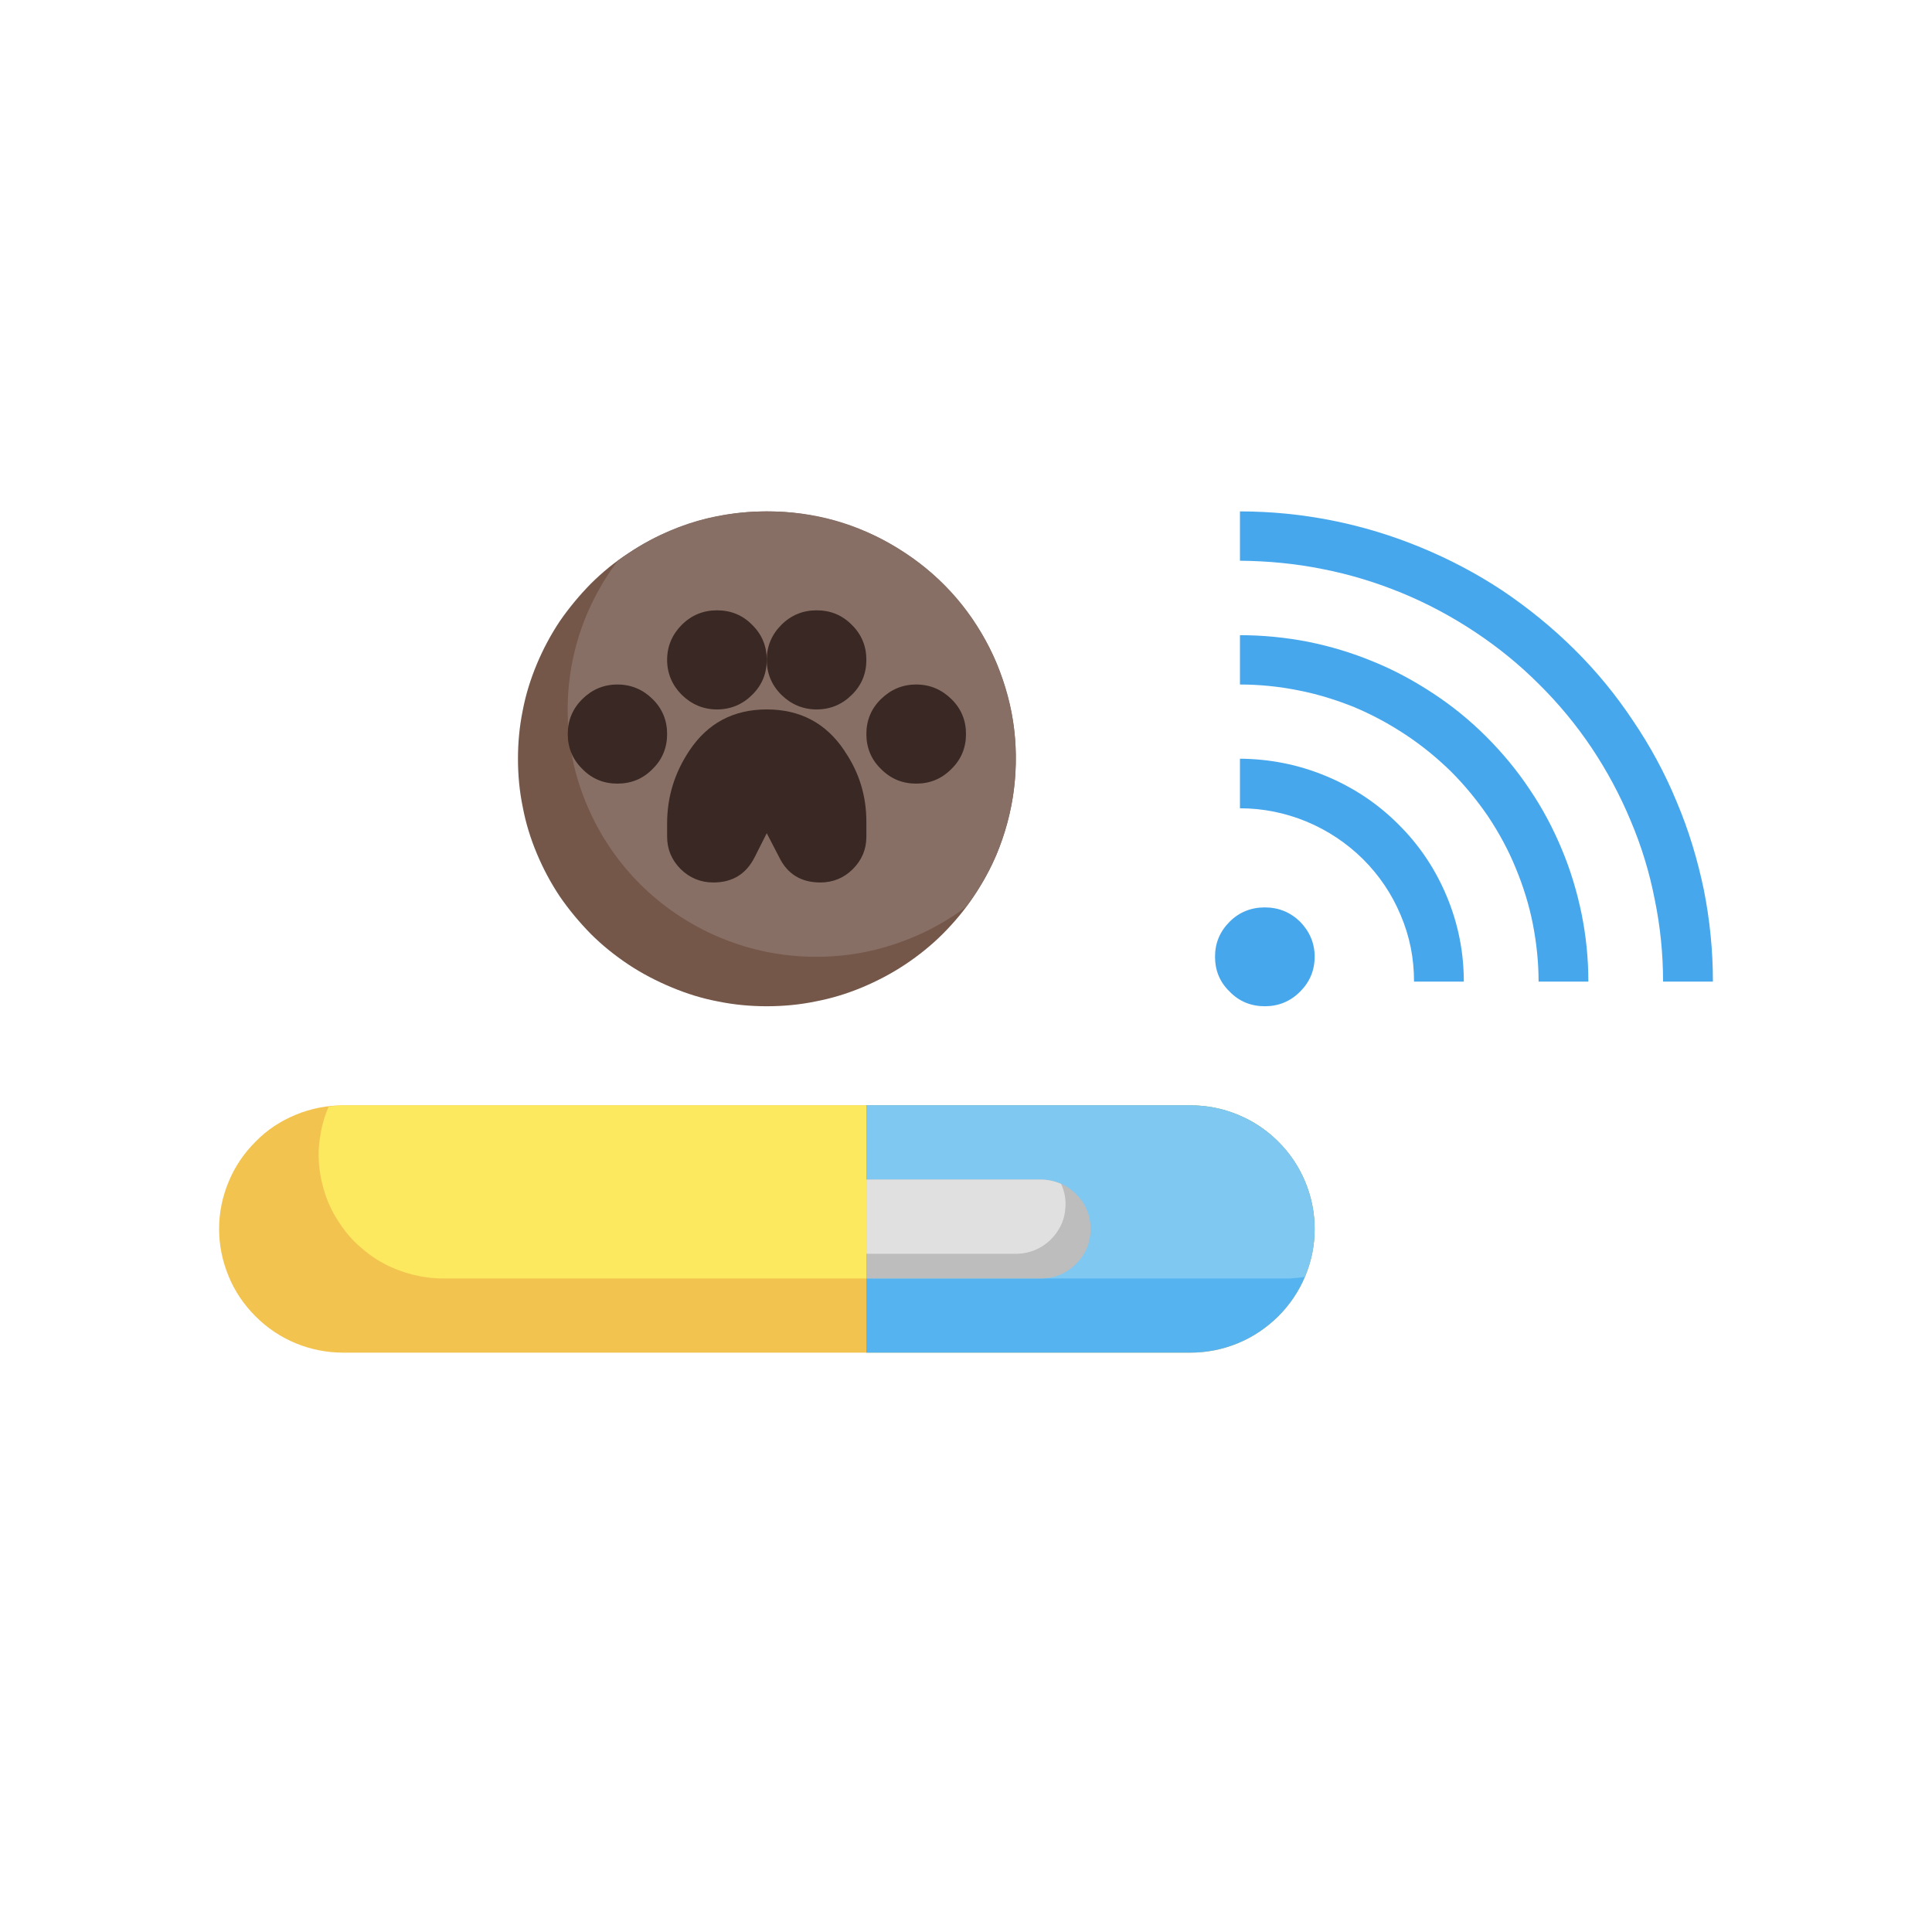<svg xmlns="http://www.w3.org/2000/svg" xmlns:xlink="http://www.w3.org/1999/xlink" width="40" zoomAndPan="magnify" viewBox="0 0 30 30" height="40" preserveAspectRatio="xMidYMid meet" version="1.0"><defs><clipPath id="72cedaea89"><path d="M 3.387 17 L 21 17 L 21 21.004 L 3.387 21.004 Z M 3.387 17 " clip-rule="nonzero"/></clipPath><clipPath id="449fd5f532"><path d="M 13 17 L 21 17 L 21 21.004 L 13 21.004 Z M 13 17 " clip-rule="nonzero"/></clipPath><clipPath id="4b3f08a000"><path d="M 19 7.941 L 26.613 7.941 L 26.613 16 L 19 16 Z M 19 7.941 " clip-rule="nonzero"/></clipPath><clipPath id="a67ad9c841"><path d="M 8 7.941 L 16 7.941 L 16 16 L 8 16 Z M 8 7.941 " clip-rule="nonzero"/></clipPath><clipPath id="99f7ab1b60"><path d="M 8 7.941 L 16 7.941 L 16 15 L 8 15 Z M 8 7.941 " clip-rule="nonzero"/></clipPath></defs><g clip-path="url(#72cedaea89)"><path fill="#f3c350" d="M 5.336 17.164 L 18.48 17.164 C 18.734 17.164 18.98 17.211 19.219 17.309 C 19.457 17.406 19.664 17.543 19.848 17.727 C 20.027 17.906 20.168 18.113 20.266 18.348 C 20.363 18.582 20.414 18.828 20.414 19.082 C 20.414 19.34 20.363 19.582 20.266 19.82 C 20.168 20.055 20.027 20.262 19.848 20.441 C 19.664 20.621 19.457 20.762 19.219 20.859 C 18.98 20.957 18.734 21.004 18.48 21.004 L 5.336 21.004 C 5.078 21.004 4.832 20.957 4.594 20.859 C 4.359 20.762 4.148 20.621 3.969 20.441 C 3.789 20.262 3.648 20.055 3.551 19.82 C 3.453 19.582 3.402 19.34 3.402 19.082 C 3.402 18.828 3.453 18.582 3.551 18.348 C 3.648 18.113 3.789 17.906 3.969 17.727 C 4.148 17.543 4.359 17.406 4.594 17.309 C 4.832 17.211 5.078 17.164 5.336 17.164 Z M 5.336 17.164 " fill-opacity="1" fill-rule="nonzero"/></g><path fill="#fce95f" d="M 18.48 17.164 L 5.336 17.164 C 5.258 17.164 5.18 17.172 5.102 17.188 C 5.039 17.332 4.996 17.484 4.973 17.641 C 4.945 17.797 4.941 17.953 4.957 18.109 C 4.973 18.27 5.008 18.422 5.059 18.57 C 5.113 18.723 5.184 18.863 5.273 18.992 C 5.359 19.125 5.461 19.246 5.582 19.352 C 5.699 19.457 5.828 19.551 5.969 19.625 C 6.109 19.699 6.258 19.754 6.41 19.793 C 6.566 19.832 6.723 19.852 6.883 19.852 L 20.027 19.852 C 20.105 19.848 20.184 19.84 20.262 19.828 C 20.324 19.684 20.367 19.531 20.391 19.375 C 20.414 19.219 20.418 19.062 20.402 18.902 C 20.391 18.746 20.355 18.594 20.301 18.441 C 20.25 18.293 20.176 18.152 20.09 18.02 C 20 17.887 19.898 17.77 19.781 17.664 C 19.664 17.555 19.535 17.465 19.395 17.391 C 19.254 17.316 19.105 17.258 18.949 17.219 C 18.797 17.18 18.637 17.164 18.48 17.164 Z M 18.48 17.164 " fill-opacity="1" fill-rule="nonzero"/><g clip-path="url(#449fd5f532)"><path fill="#55b4f0" d="M 18.48 17.164 L 13.453 17.164 L 13.453 21.004 L 18.48 21.004 C 18.734 21.004 18.98 20.957 19.219 20.859 C 19.457 20.762 19.664 20.621 19.848 20.441 C 20.027 20.262 20.168 20.055 20.266 19.82 C 20.363 19.582 20.414 19.34 20.414 19.082 C 20.414 18.828 20.363 18.582 20.266 18.348 C 20.168 18.113 20.027 17.906 19.848 17.727 C 19.664 17.543 19.457 17.406 19.219 17.309 C 18.98 17.211 18.734 17.164 18.48 17.164 Z M 18.48 17.164 " fill-opacity="1" fill-rule="nonzero"/></g><path fill="#7ec8f2" d="M 20.027 19.852 C 20.105 19.848 20.184 19.84 20.262 19.828 L 20.262 19.824 C 20.309 19.707 20.348 19.59 20.375 19.469 C 20.43 19.184 20.426 18.902 20.355 18.625 C 20.285 18.344 20.16 18.09 19.977 17.867 C 19.793 17.645 19.57 17.473 19.309 17.348 C 19.047 17.223 18.77 17.164 18.48 17.164 L 13.453 17.164 L 13.453 19.852 Z M 20.027 19.852 " fill-opacity="1" fill-rule="nonzero"/><path fill="#bcbdbc" d="M 13.453 18.316 L 16.16 18.316 C 16.375 18.316 16.555 18.391 16.707 18.539 C 16.859 18.691 16.934 18.871 16.934 19.082 C 16.934 19.297 16.859 19.477 16.707 19.629 C 16.555 19.777 16.375 19.852 16.16 19.852 L 13.453 19.852 " fill-opacity="1" fill-rule="nonzero"/><path fill="#47a7ed" d="M 22.73 15.242 L 21.957 15.242 C 21.957 14.883 21.891 14.543 21.75 14.211 C 21.613 13.883 21.418 13.594 21.164 13.34 C 20.91 13.09 20.617 12.895 20.289 12.758 C 19.957 12.621 19.609 12.551 19.254 12.551 L 19.254 11.781 C 19.715 11.785 20.156 11.871 20.582 12.047 C 21.008 12.223 21.387 12.473 21.711 12.797 C 22.039 13.121 22.289 13.496 22.465 13.918 C 22.641 14.34 22.73 14.781 22.73 15.242 Z M 22.73 15.242 " fill-opacity="1" fill-rule="nonzero"/><path fill="#47a7ed" d="M 24.664 15.242 L 23.891 15.242 C 23.891 14.938 23.859 14.641 23.801 14.344 C 23.742 14.047 23.652 13.758 23.535 13.477 C 23.422 13.199 23.277 12.934 23.109 12.68 C 22.938 12.43 22.746 12.195 22.531 11.98 C 22.316 11.77 22.082 11.578 21.828 11.41 C 21.574 11.242 21.309 11.098 21.027 10.98 C 20.746 10.867 20.457 10.777 20.156 10.719 C 19.859 10.66 19.559 10.629 19.254 10.629 L 19.254 9.863 C 19.609 9.863 19.961 9.898 20.309 9.965 C 20.656 10.035 20.996 10.137 21.324 10.273 C 21.652 10.406 21.961 10.574 22.258 10.77 C 22.555 10.965 22.828 11.188 23.078 11.438 C 23.328 11.688 23.555 11.961 23.75 12.254 C 23.949 12.547 24.113 12.855 24.25 13.184 C 24.387 13.508 24.488 13.848 24.559 14.191 C 24.629 14.539 24.664 14.887 24.664 15.242 Z M 24.664 15.242 " fill-opacity="1" fill-rule="nonzero"/><g clip-path="url(#4b3f08a000)"><path fill="#47a7ed" d="M 26.598 15.242 L 25.824 15.242 C 25.824 14.812 25.781 14.387 25.695 13.969 C 25.613 13.547 25.488 13.137 25.32 12.742 C 25.156 12.348 24.953 11.969 24.715 11.613 C 24.477 11.258 24.203 10.926 23.898 10.625 C 23.594 10.32 23.262 10.051 22.902 9.812 C 22.543 9.574 22.164 9.371 21.766 9.207 C 21.367 9.043 20.957 8.918 20.535 8.836 C 20.109 8.75 19.684 8.711 19.254 8.707 L 19.254 7.941 C 19.734 7.941 20.211 7.988 20.684 8.082 C 21.156 8.176 21.617 8.316 22.062 8.5 C 22.508 8.684 22.93 8.906 23.332 9.172 C 23.73 9.441 24.102 9.742 24.445 10.082 C 24.785 10.418 25.09 10.789 25.355 11.188 C 25.625 11.586 25.852 12.004 26.035 12.449 C 26.223 12.891 26.359 13.348 26.457 13.816 C 26.551 14.289 26.598 14.762 26.598 15.242 Z M 26.598 15.242 " fill-opacity="1" fill-rule="nonzero"/></g><path fill="#47a7ed" d="M 20.414 14.855 C 20.414 15.07 20.336 15.25 20.188 15.398 C 20.035 15.551 19.852 15.625 19.641 15.625 C 19.426 15.625 19.242 15.551 19.094 15.398 C 18.941 15.25 18.867 15.07 18.867 14.855 C 18.867 14.645 18.941 14.465 19.094 14.312 C 19.242 14.164 19.426 14.09 19.641 14.09 C 19.852 14.09 20.035 14.164 20.188 14.312 C 20.336 14.465 20.414 14.645 20.414 14.855 Z M 20.414 14.855 " fill-opacity="1" fill-rule="nonzero"/><path fill="#dfe0df" d="M 13.453 18.316 L 13.453 19.469 L 15.773 19.469 C 15.906 19.469 16.027 19.438 16.145 19.375 C 16.258 19.312 16.352 19.227 16.422 19.117 C 16.496 19.008 16.535 18.887 16.543 18.758 C 16.555 18.629 16.531 18.504 16.477 18.383 C 16.375 18.34 16.27 18.316 16.16 18.316 Z M 13.453 18.316 " fill-opacity="1" fill-rule="nonzero"/><g clip-path="url(#a67ad9c841)"><path fill="#745749" d="M 15.773 11.781 C 15.773 12.035 15.75 12.285 15.699 12.531 C 15.648 12.781 15.574 13.02 15.48 13.254 C 15.383 13.488 15.262 13.707 15.121 13.918 C 14.98 14.129 14.82 14.32 14.641 14.5 C 14.461 14.68 14.266 14.836 14.055 14.977 C 13.844 15.117 13.621 15.234 13.387 15.332 C 13.152 15.43 12.91 15.504 12.66 15.551 C 12.414 15.602 12.16 15.625 11.906 15.625 C 11.652 15.625 11.402 15.602 11.152 15.551 C 10.902 15.504 10.664 15.43 10.43 15.332 C 10.195 15.234 9.969 15.117 9.758 14.977 C 9.547 14.836 9.352 14.68 9.172 14.5 C 8.996 14.32 8.836 14.129 8.691 13.918 C 8.551 13.707 8.434 13.488 8.336 13.254 C 8.238 13.02 8.164 12.781 8.117 12.531 C 8.066 12.285 8.043 12.035 8.043 11.781 C 8.043 11.531 8.066 11.281 8.117 11.031 C 8.164 10.785 8.238 10.547 8.336 10.312 C 8.434 10.078 8.551 9.859 8.691 9.648 C 8.836 9.438 8.996 9.246 9.172 9.066 C 9.352 8.887 9.547 8.727 9.758 8.59 C 9.969 8.449 10.195 8.328 10.43 8.234 C 10.664 8.137 10.902 8.062 11.152 8.016 C 11.402 7.965 11.652 7.941 11.906 7.941 C 12.16 7.941 12.414 7.965 12.66 8.016 C 12.91 8.062 13.152 8.137 13.387 8.234 C 13.621 8.328 13.844 8.449 14.055 8.59 C 14.266 8.727 14.461 8.887 14.641 9.066 C 14.82 9.246 14.98 9.438 15.121 9.648 C 15.262 9.859 15.383 10.078 15.48 10.312 C 15.574 10.547 15.648 10.785 15.699 11.031 C 15.75 11.281 15.773 11.531 15.773 11.781 Z M 15.773 11.781 " fill-opacity="1" fill-rule="nonzero"/></g><g clip-path="url(#99f7ab1b60)"><path fill="#886f65" d="M 11.906 7.941 C 11.047 7.941 10.277 8.199 9.59 8.711 C 9.312 9.082 9.105 9.488 8.973 9.93 C 8.84 10.375 8.793 10.828 8.824 11.289 C 8.855 11.75 8.969 12.191 9.164 12.613 C 9.355 13.031 9.617 13.406 9.945 13.734 C 10.273 14.059 10.652 14.32 11.074 14.512 C 11.496 14.703 11.941 14.816 12.406 14.848 C 12.867 14.879 13.324 14.832 13.77 14.699 C 14.215 14.566 14.625 14.363 14.996 14.086 C 15.438 13.504 15.691 12.852 15.758 12.125 C 15.824 11.402 15.691 10.715 15.367 10.062 C 15.039 9.41 14.562 8.895 13.941 8.512 C 13.316 8.129 12.641 7.938 11.906 7.941 Z M 11.906 7.941 " fill-opacity="1" fill-rule="nonzero"/></g><path fill="#392823" d="M 13.121 11.672 L 13.109 11.652 C 12.824 11.227 12.422 11.016 11.906 11.016 C 11.391 11.016 10.992 11.227 10.707 11.652 C 10.477 11.996 10.359 12.371 10.359 12.785 L 10.359 12.992 C 10.359 13.188 10.43 13.355 10.57 13.496 C 10.711 13.633 10.879 13.703 11.078 13.703 C 11.371 13.703 11.586 13.574 11.719 13.309 L 11.906 12.938 L 12.098 13.309 C 12.227 13.574 12.441 13.703 12.738 13.703 C 12.934 13.703 13.105 13.633 13.242 13.496 C 13.383 13.355 13.453 13.188 13.453 12.992 L 13.453 12.762 C 13.453 12.363 13.344 12 13.121 11.672 Z M 13.121 11.672 " fill-opacity="1" fill-rule="nonzero"/><path fill="#392823" d="M 11.906 10.246 C 11.906 10.457 11.832 10.641 11.68 10.789 C 11.531 10.938 11.348 11.016 11.133 11.016 C 10.922 11.016 10.738 10.938 10.586 10.789 C 10.438 10.641 10.359 10.457 10.359 10.246 C 10.359 10.035 10.438 9.852 10.586 9.703 C 10.738 9.551 10.922 9.477 11.133 9.477 C 11.348 9.477 11.531 9.551 11.68 9.703 C 11.832 9.852 11.906 10.035 11.906 10.246 Z M 11.906 10.246 " fill-opacity="1" fill-rule="nonzero"/><path fill="#392823" d="M 13.453 10.246 C 13.453 10.457 13.379 10.641 13.227 10.789 C 13.078 10.938 12.895 11.016 12.68 11.016 C 12.469 11.016 12.285 10.938 12.133 10.789 C 11.984 10.641 11.906 10.457 11.906 10.246 C 11.906 10.035 11.984 9.852 12.133 9.703 C 12.285 9.551 12.469 9.477 12.68 9.477 C 12.895 9.477 13.078 9.551 13.227 9.703 C 13.379 9.852 13.453 10.035 13.453 10.246 Z M 13.453 10.246 " fill-opacity="1" fill-rule="nonzero"/><path fill="#392823" d="M 15 11.398 C 15 11.609 14.926 11.793 14.773 11.941 C 14.621 12.094 14.441 12.168 14.227 12.168 C 14.012 12.168 13.832 12.094 13.68 11.941 C 13.527 11.793 13.453 11.609 13.453 11.398 C 13.453 11.188 13.527 11.004 13.68 10.855 C 13.832 10.707 14.012 10.629 14.227 10.629 C 14.441 10.629 14.621 10.707 14.773 10.855 C 14.926 11.004 15 11.188 15 11.398 Z M 15 11.398 " fill-opacity="1" fill-rule="nonzero"/><path fill="#392823" d="M 10.359 11.398 C 10.359 11.609 10.285 11.793 10.133 11.941 C 9.984 12.094 9.801 12.168 9.586 12.168 C 9.375 12.168 9.191 12.094 9.043 11.941 C 8.891 11.793 8.816 11.609 8.816 11.398 C 8.816 11.188 8.891 11.004 9.043 10.855 C 9.191 10.707 9.375 10.629 9.586 10.629 C 9.801 10.629 9.984 10.707 10.133 10.855 C 10.285 11.004 10.359 11.188 10.359 11.398 Z M 10.359 11.398 " fill-opacity="1" fill-rule="nonzero"/></svg>